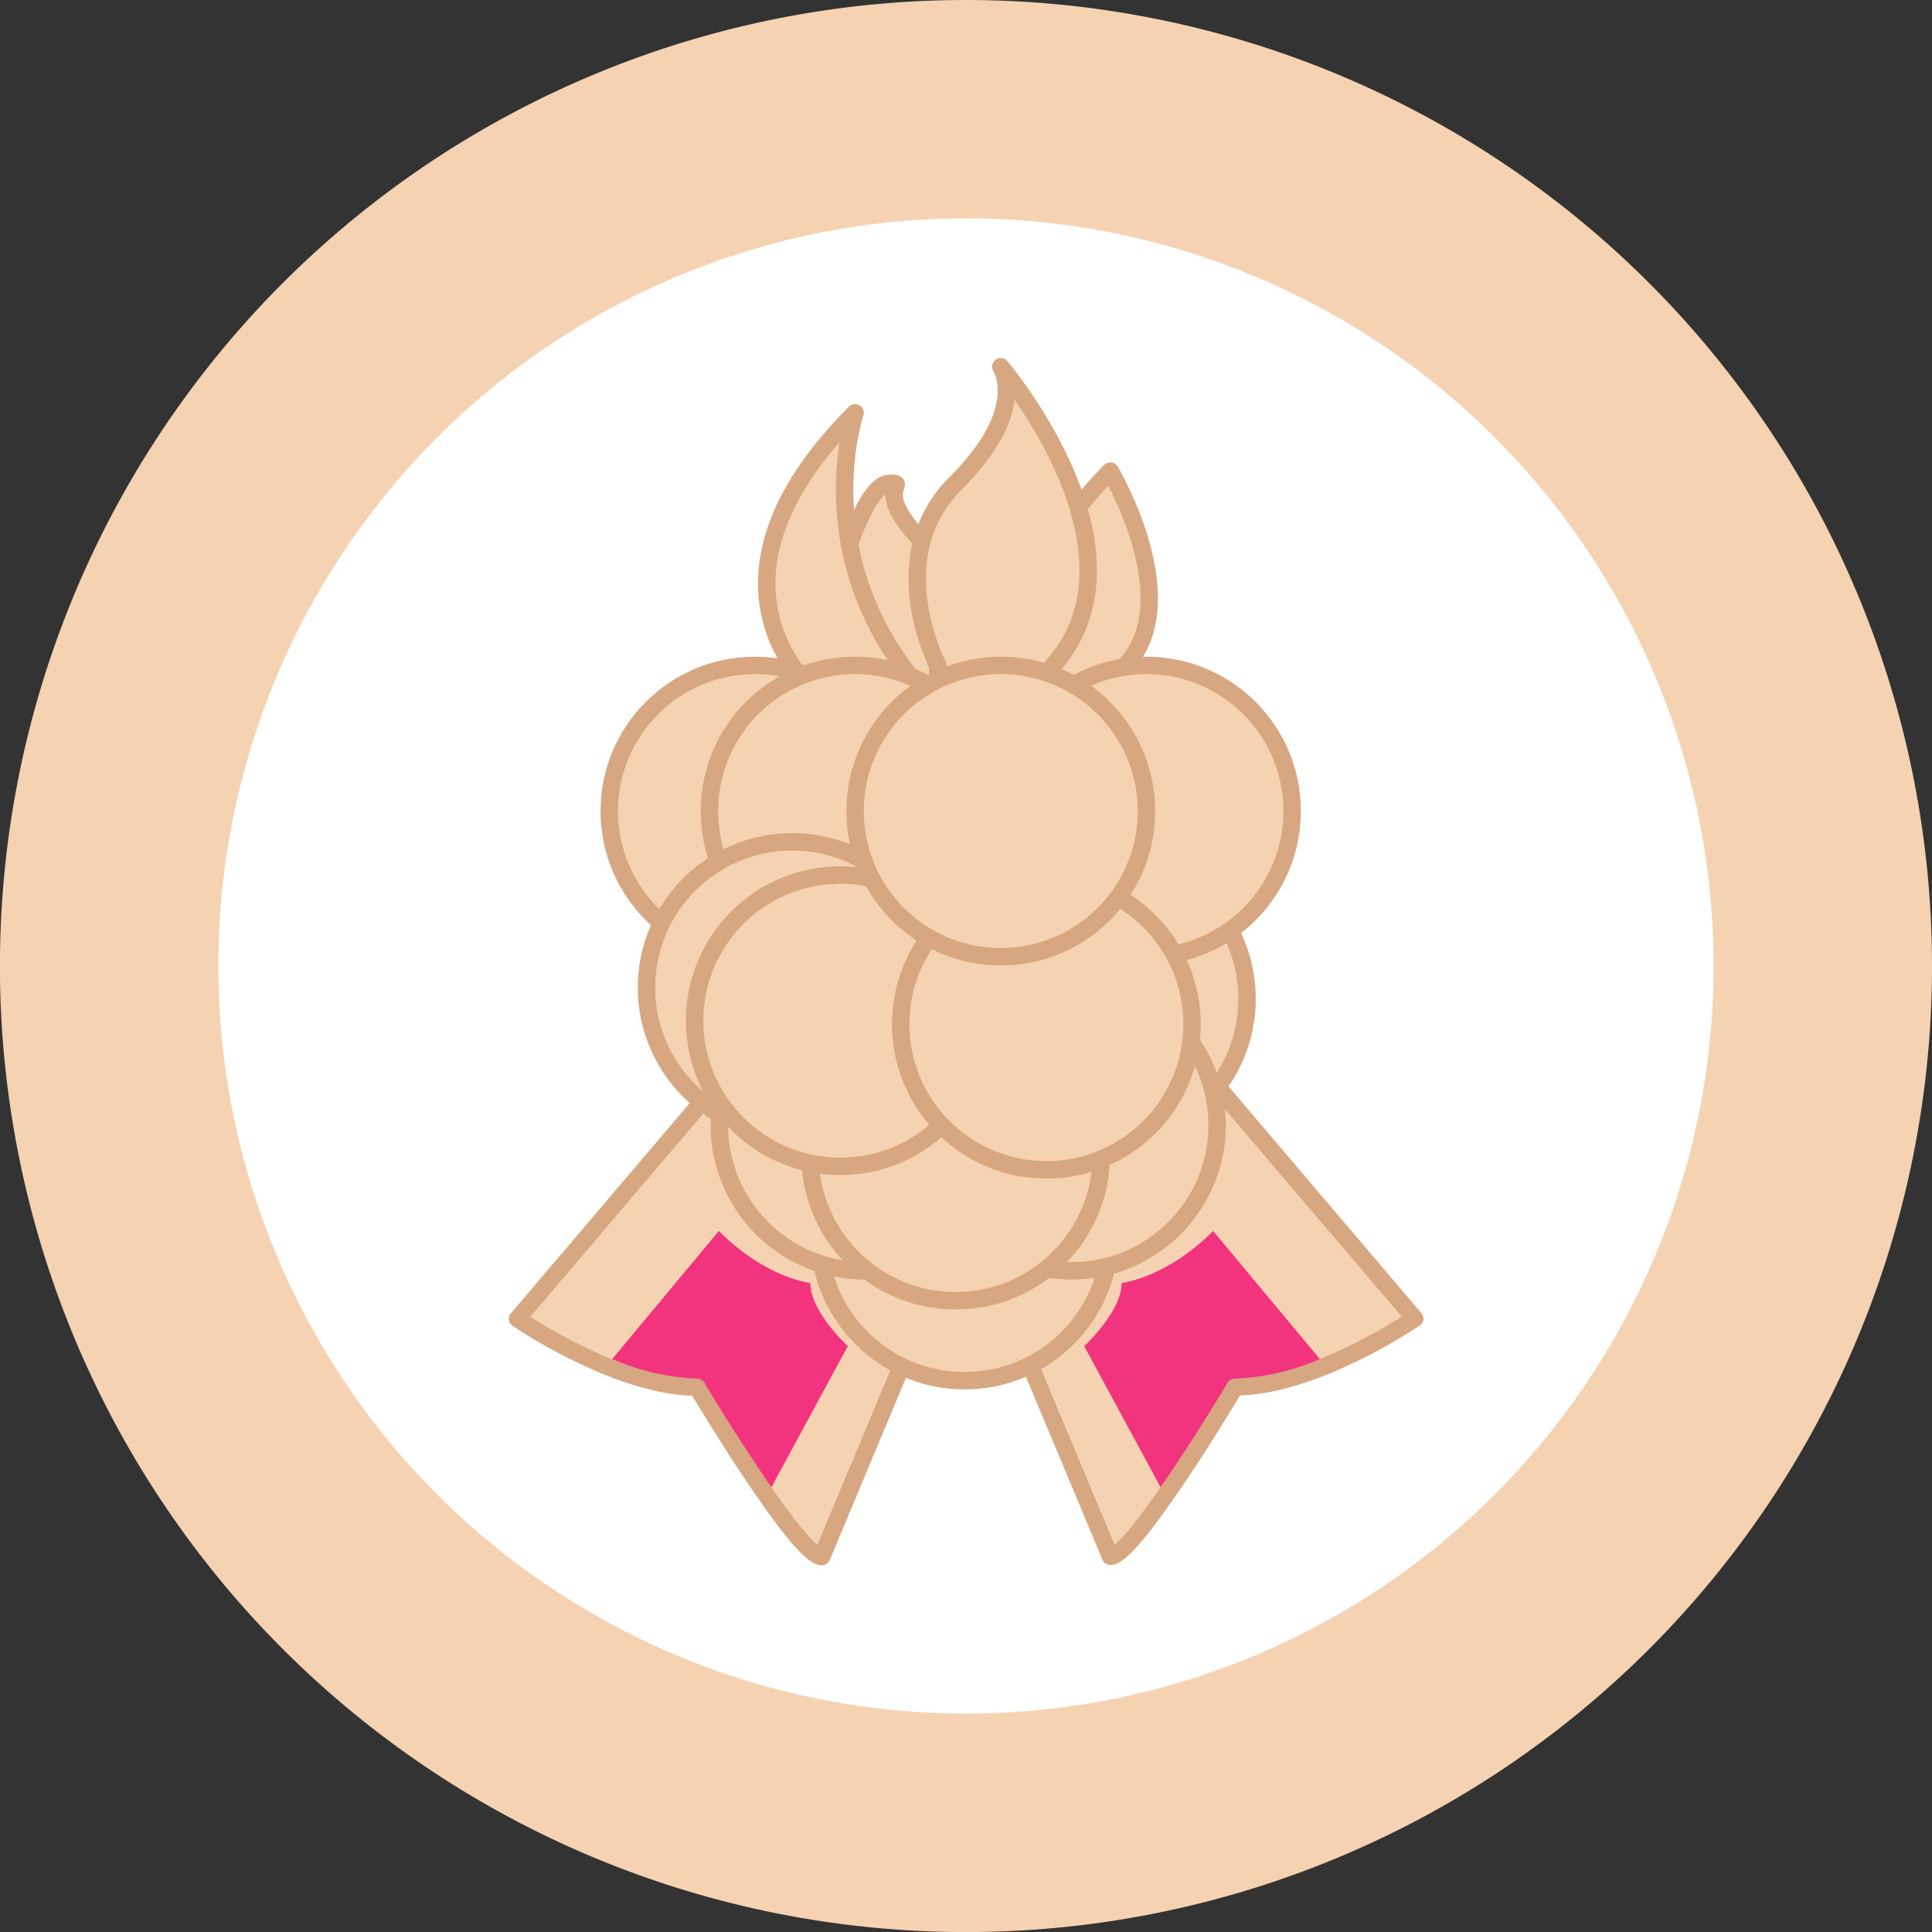 <svg xmlns="http://www.w3.org/2000/svg" viewBox="0 0 272.93 272.93"><rect x="0" y="0" width="272.93" height="272.93" fill="#333333" stroke="none"/><defs><style>.cls-1,.cls-5,.cls-6{fill:#f5d2b2;}.cls-2{fill:#fff;}.cls-3{fill:#d6a780;}.cls-4{fill:#f1347d;}.cls-5,.cls-6{stroke:#d6a780;stroke-linejoin:round;stroke-width:2.46px;}.cls-6{stroke-linecap:round;}</style></defs><g id="Layer_2" data-name="Layer 2"><g id="Layer_1-2" data-name="Layer 1"><path class="cls-1" d="M272.93,136.46A136.47,136.47,0,1,1,136.46,0,136.47,136.47,0,0,1,272.93,136.46Z"/><circle class="cls-2" cx="136.46" cy="136.46" r="105.62"/><path class="cls-1" d="M198,186a73.84,73.84,0,0,1-11.13,5.8l-.41.16a33.26,33.26,0,0,1-12,2.76,1.2,1.2,0,0,0-1.05.6c0,.08-4.83,8.09-9.44,14.74l-.21.31c-3.54,5.1-5.37,7.06-6.27,7.82l-13.24-31.66,28.36-29.95a.82.82,0,0,0,.16-.22Z"/><path class="cls-3" d="M200.77,185.48l-29-34.1a1.23,1.23,0,0,0-2.13,1.1l.73,2.91-28.45,30a1.23,1.23,0,0,0-.24,1.32l14.06,33.62a1.22,1.22,0,0,0,1.14.75c1.25,0,3.2-1.13,8.9-9.34,1.55-2.22,3.13-4.6,4.55-6.81h0c2.24-3.51,4.1-6.56,4.84-7.8a28.68,28.68,0,0,0,5.92-.86h0a46.79,46.79,0,0,0,6.73-2.23,75.07,75.07,0,0,0,12.74-6.79,1.21,1.21,0,0,0,.52-.86A1.18,1.18,0,0,0,200.77,185.48Zm-26.33,9.25a1.2,1.2,0,0,0-1.05.6c0,.08-4.83,8.09-9.44,14.74l-.21.31c-3.54,5.1-5.37,7.06-6.27,7.82l-13.24-31.66,28.36-29.95a.82.82,0,0,0,.16-.22L198,186a73.84,73.84,0,0,1-11.13,5.8l-.41.16A33.26,33.26,0,0,1,174.44,194.73Z"/><path class="cls-4" d="M186.45,192a33.26,33.26,0,0,1-12,2.76,1.2,1.2,0,0,0-1.05.6c0,.08-4.83,8.09-9.44,14.74l-10.8-19.94s5.29-4.84,5.29-8.91c0,0,6.26-.68,12.93-7.35Z"/><path class="cls-1" d="M74.94,186a73.84,73.84,0,0,0,11.13,5.8l.41.16a33.26,33.26,0,0,0,12,2.76,1.2,1.2,0,0,1,1.05.6c0,.08,4.83,8.09,9.44,14.74l.21.31c3.54,5.1,5.37,7.06,6.27,7.82l13.24-31.66-28.36-29.95a.82.82,0,0,1-.16-.22Z"/><path class="cls-3" d="M71.88,186.43a1.21,1.21,0,0,0,.52.86,75.07,75.07,0,0,0,12.74,6.79,46.79,46.79,0,0,0,6.73,2.23h0a28.68,28.68,0,0,0,5.92.86c.74,1.24,2.6,4.29,4.84,7.8h0c1.42,2.21,3,4.59,4.55,6.81,5.7,8.21,7.65,9.34,8.9,9.34a1.22,1.22,0,0,0,1.14-.75l14.06-33.62a1.23,1.23,0,0,0-.24-1.32l-28.45-30,.73-2.91a1.23,1.23,0,0,0-2.13-1.1l-29,34.1A1.18,1.18,0,0,0,71.88,186.43ZM86.48,192l-.41-.16A73.84,73.84,0,0,1,74.94,186l25.24-29.64a.82.82,0,0,0,.16.22l28.36,29.95L115.46,218.2c-.9-.76-2.73-2.72-6.27-7.82l-.21-.31c-4.61-6.65-9.39-14.66-9.44-14.74a1.2,1.2,0,0,0-1.05-.6A33.26,33.26,0,0,1,86.48,192Z"/><path class="cls-4" d="M86.48,192a33.26,33.26,0,0,0,12,2.76,1.2,1.2,0,0,1,1.05.6c0,.08,4.83,8.09,9.44,14.74l10.8-19.94s-5.29-4.84-5.29-8.91c0,0-6.26-.68-12.93-7.35Z"/><path class="cls-5" d="M152.31,71.67a63,63,0,0,1,4.54-5.11s11,18.57,1.89,27.69l-10.92,6.61L141.38,94Z"/><path class="cls-5" d="M120,76.92s2.73-8.65,5.7-8.65-3,.58,5,8.65c0,0-4.34,10.68,5.48,20.51L125.06,102Z"/><path class="cls-6" d="M115.68,98.35S96.09,83,120.8,58.32c0,0-7.62,22.31,11.69,41.63Z"/><path class="cls-6" d="M132.49,94s-8-15.27,2.51-25.73,6.38-16.46,6.38-16.46,22.8,26.86,6.44,43.22S132.49,94,132.49,94Z"/><circle class="cls-6" cx="106.65" cy="114.58" r="20.58"/><circle class="cls-6" cx="147.82" cy="141.1" r="20.58"/><circle class="cls-6" cx="120.8" cy="114.58" r="20.58"/><circle class="cls-6" cx="155.59" cy="141.1" r="20.58"/><circle class="cls-6" cx="161.96" cy="114.58" r="20.58"/><circle class="cls-6" cx="136.26" cy="174.47" r="20.58"/><circle class="cls-6" cx="111.91" cy="139.51" r="20.58"/><circle class="cls-6" cx="122.2" cy="158.95" r="20.58"/><circle class="cls-6" cx="151.36" cy="158.95" r="20.58"/><circle class="cls-6" cx="135" cy="163.17" r="20.58"/><circle class="cls-6" cx="118.71" cy="144.19" r="20.58"/><circle class="cls-6" cx="147.82" cy="144.68" r="20.58"/><circle class="cls-6" cx="141.38" cy="114.58" r="20.58"/></g></g></svg>